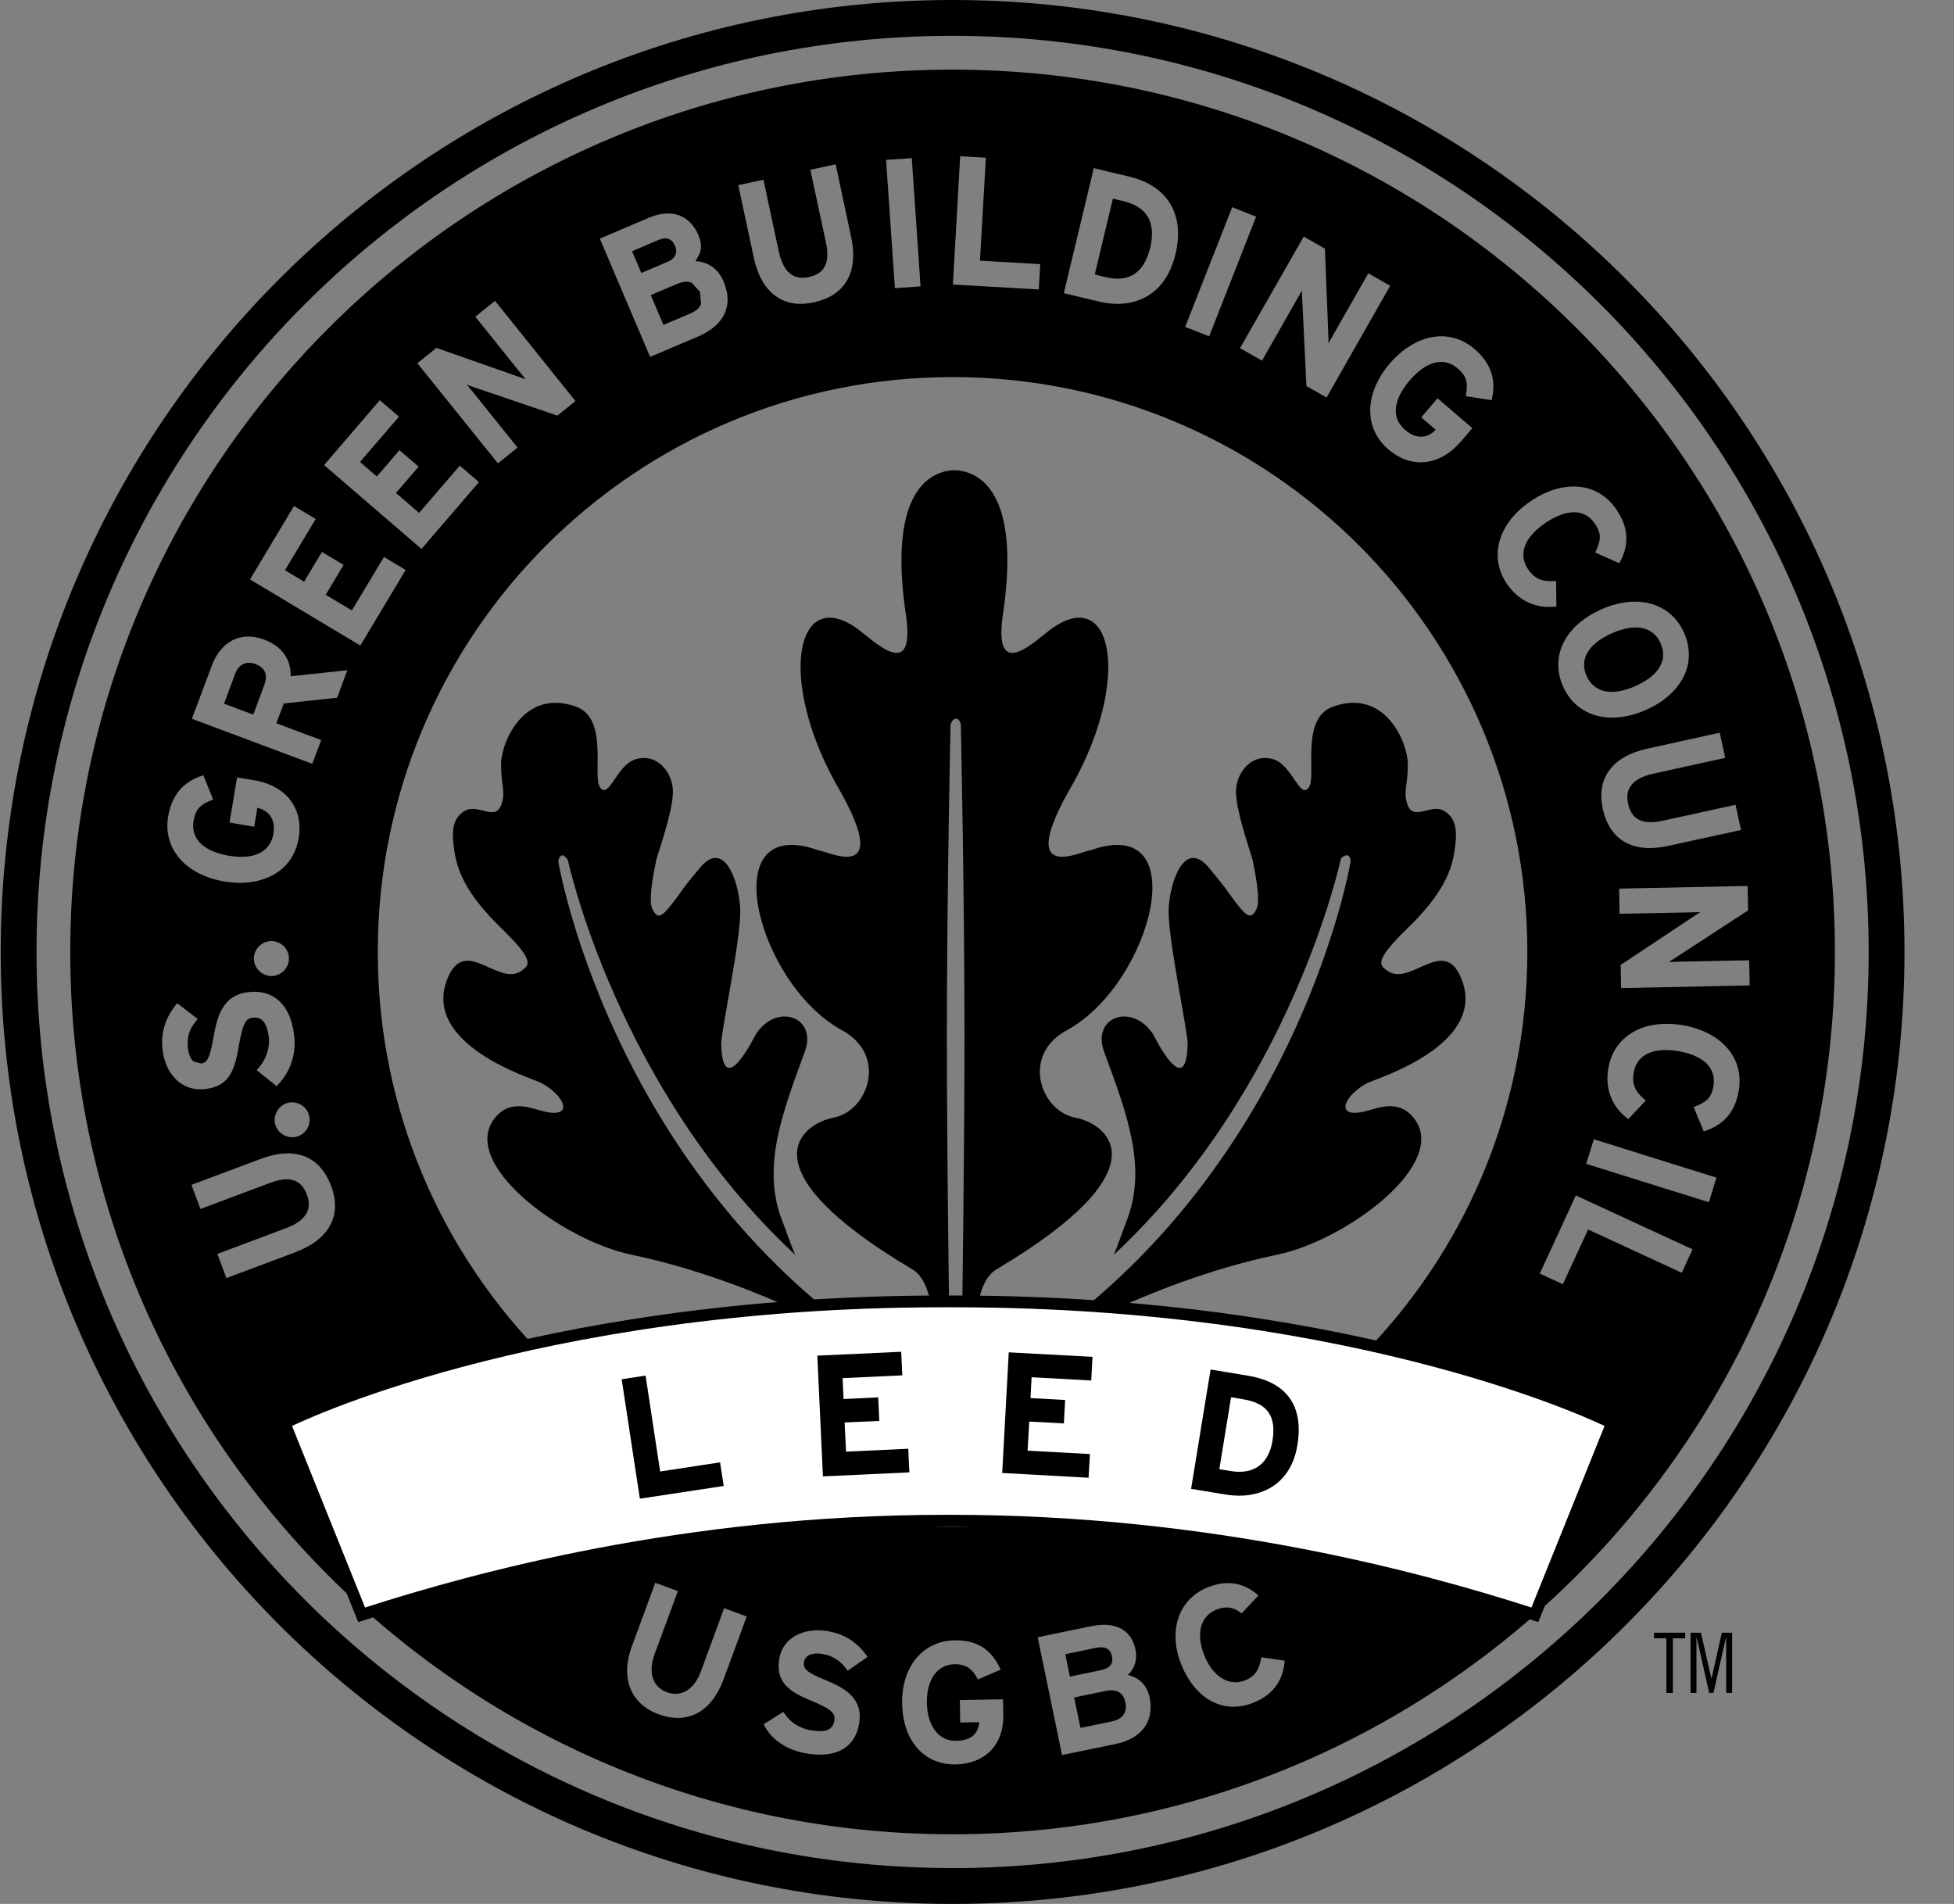 <svg width="39" height="38" viewBox="0 0 39 38" fill="none" xmlns="http://www.w3.org/2000/svg">
<rect x="0" y="0" width="39" height="38" fill="#808080" stroke="none"/>
<path d="M19.013 0C8.519 0 0.014 8.506 0.014 19.001C0.014 29.495 8.519 38 19.013 38C29.506 38 38.012 29.494 38.012 19.001C38.012 8.508 29.505 0 19.013 0ZM19.013 37.284C8.916 37.284 0.729 29.098 0.729 19C0.729 8.902 8.915 0.715 19.013 0.715C29.111 0.715 37.297 8.903 37.297 19.001C37.297 29.099 29.111 37.285 19.013 37.285" fill="black"/>
<path d="M27.324 21.602C27.502 21.517 29.677 20.849 29.175 19.551C28.825 18.64 28.15 19.721 27.679 19.368C27.528 19.256 27.434 19.166 28.095 18.525C28.757 17.882 28.958 17.427 29.023 17.03C29.089 16.636 29.089 16.334 28.816 16.18C28.546 16.029 28.186 16.431 28.078 16.014C28.012 15.79 28.098 15.665 28.099 15.264C28.101 14.826 27.653 13.733 26.609 14.102C25.933 14.34 26.292 15.504 26.118 15.724C25.939 15.951 25.787 15.259 25.408 15.152C24.971 15.027 24.666 15.432 24.669 15.807C24.673 16.182 24.918 16.881 24.998 17.152C25.043 17.366 25.16 17.95 25.086 18.122C24.976 18.38 24.881 18.296 24.631 17.967C24.412 17.676 24.526 17.797 24.138 17.331C23.655 16.734 23.361 17.561 23.326 18.114C23.291 18.666 23.712 20.586 23.704 20.843C23.675 21.995 23.034 20.673 23.014 20.641C22.592 20.001 21.783 20.3 22.036 20.988C22.498 22.243 22.911 23.325 22.474 24.399C22.416 24.544 22.337 24.794 22.231 25.043C25.782 21.737 26.759 17.157 26.76 17.151C26.773 17.104 26.858 17.059 26.902 17.073C26.945 17.086 26.966 17.176 26.952 17.223C26.951 17.23 25.792 24.034 19.6 27.508C19.463 27.582 19.446 27.501 19.421 27.379C19.449 26.301 19.495 25.567 19.894 25.331C23.23 23.351 22.146 22.439 21.454 22.305C20.762 22.169 20.367 21.039 21.321 20.547C23 19.602 23.86 16.23 21.773 16.968C21.583 16.985 20.212 17.697 21.422 15.629C22.566 13.561 22.213 11.718 21.027 12.521C20.714 12.73 19.834 13.665 20.01 12.315C20.325 10.267 19.818 9.538 19.217 9.404C19.217 9.404 19.154 9.394 19.104 9.387L19.049 9.391V9.384C19.014 9.381 18.881 9.404 18.881 9.404C18.281 9.538 17.774 10.268 18.088 12.315C18.264 13.665 17.384 12.73 17.073 12.521C15.885 11.718 15.534 13.561 16.678 15.629C17.886 17.697 16.516 16.985 16.325 16.968C14.24 16.23 15.098 19.602 16.777 20.547C17.731 21.039 17.336 22.169 16.644 22.305C15.952 22.439 14.868 23.351 18.204 25.331C18.605 25.569 18.653 26.305 18.683 27.388C18.655 27.507 18.635 27.581 18.499 27.508C12.307 24.034 11.149 17.23 11.148 17.223C11.133 17.175 11.167 17.086 11.212 17.073C11.255 17.059 11.324 17.135 11.338 17.182C11.339 17.188 12.318 21.737 15.87 25.043C15.763 24.794 15.684 24.544 15.625 24.399C15.19 23.325 15.603 22.243 16.064 20.988C16.317 20.3 15.508 20.001 15.087 20.641C15.066 20.673 14.425 21.995 14.395 20.843C14.388 20.586 14.809 18.666 14.773 18.114C14.738 17.56 14.444 16.734 13.961 17.331C13.572 17.797 13.688 17.676 13.469 17.967C13.219 18.296 13.124 18.38 13.013 18.122C12.939 17.95 13.055 17.366 13.101 17.152C13.183 16.88 13.427 16.182 13.431 15.807C13.434 15.432 13.129 15.026 12.692 15.152C12.312 15.259 12.161 15.951 11.982 15.724C11.808 15.505 12.166 14.34 11.492 14.102C10.447 13.733 9.999 14.827 10 15.264C10.002 15.665 10.087 15.79 10.02 16.014C9.914 16.431 9.554 16.029 9.283 16.18C9.012 16.333 9.01 16.636 9.076 17.03C9.142 17.427 9.342 17.881 10.005 18.525C10.666 19.166 10.572 19.256 10.42 19.368C9.949 19.721 9.275 18.64 8.923 19.551C8.424 20.849 10.598 21.517 10.775 21.602C11.242 21.825 11.497 22.333 10.861 22.184C10.604 22.123 10.214 21.938 9.907 22.279C9.098 23.181 11.209 24.756 12.61 25.044C14.011 25.335 15.266 25.87 15.796 26.111C16.318 26.347 18.547 27.876 18.701 28.496C18.74 28.678 18.835 28.814 19.051 28.814C19.267 28.814 19.358 28.693 19.397 28.509C19.538 27.902 21.776 26.348 22.3 26.111C22.829 25.87 24.084 25.335 25.484 25.044C26.886 24.756 28.997 23.18 28.188 22.279C27.882 21.937 27.491 22.123 27.235 22.184C26.598 22.333 26.854 21.825 27.32 21.602M19.177 28.042C19.177 28.042 19.163 28.168 19.064 28.165C18.964 28.161 18.972 28.042 18.972 28.042C18.972 28.042 18.899 23.685 18.899 20.702C18.899 17.719 18.972 14.468 18.972 14.468C18.972 14.468 18.998 14.345 19.081 14.345C19.163 14.345 19.177 14.468 19.177 14.468C19.177 14.468 19.25 17.718 19.25 20.702C19.25 23.686 19.177 28.042 19.177 28.042Z" fill="black"/>
<path d="M13.242 6.485C13.389 6.422 13.765 6.263 13.765 6.263C13.886 6.213 13.961 6.148 13.992 6.071L13.971 5.824L13.805 5.642C13.726 5.611 13.628 5.618 13.52 5.664C13.52 5.664 13.097 5.843 12.988 5.889C13.031 5.993 13.198 6.384 13.242 6.486" fill="black"/>
<path d="M5.101 13.254C4.914 13.184 4.765 13.258 4.69 13.457C4.69 13.457 4.513 13.931 4.471 14.045C4.573 14.084 4.951 14.224 5.055 14.263C5.097 14.15 5.274 13.675 5.274 13.675C5.293 13.626 5.307 13.571 5.307 13.517C5.307 13.413 5.258 13.313 5.101 13.254" fill="black"/>
<path d="M31.617 13.268C31.617 13.34 31.632 13.414 31.666 13.488C31.814 13.825 32.167 13.901 32.638 13.695C32.91 13.575 33.092 13.418 33.162 13.237C33.211 13.113 33.205 12.98 33.145 12.841C32.998 12.507 32.644 12.431 32.175 12.638C31.811 12.798 31.617 13.02 31.617 13.268" fill="black"/>
<path d="M22.626 5.478C22.783 5.382 22.894 5.203 22.957 4.943C22.981 4.844 22.992 4.75 22.992 4.665C22.992 4.531 22.963 4.414 22.904 4.319C22.814 4.172 22.654 4.072 22.427 4.016C22.427 4.016 22.295 3.984 22.212 3.965C22.181 4.094 21.881 5.352 21.85 5.48C21.931 5.5 22.064 5.531 22.064 5.531C22.291 5.586 22.48 5.567 22.627 5.478" fill="black"/>
<path d="M13.496 5.013C13.496 4.971 13.485 4.934 13.474 4.91C13.41 4.761 13.301 4.721 13.142 4.79C13.142 4.79 12.725 4.968 12.615 5.014C12.654 5.106 12.761 5.356 12.8 5.448C12.947 5.385 13.327 5.224 13.327 5.224C13.463 5.167 13.496 5.082 13.496 5.013" fill="black"/>
<path d="M22.064 33.75L21.439 33.879L21.565 34.487L22.19 34.358C22.419 34.31 22.501 34.168 22.463 33.983C22.421 33.782 22.293 33.703 22.064 33.751V33.75Z" fill="black"/>
<path d="M22.194 33.057C22.163 32.909 22.063 32.85 21.859 32.892L21.262 33.016L21.354 33.463L21.976 33.334C22.17 33.293 22.222 33.188 22.194 33.057Z" fill="black"/>
<path d="M19.012 1.39C9.286 1.39 1.402 9.273 1.402 18.999C1.402 28.726 9.287 36.61 19.012 36.61C28.736 36.61 36.623 28.727 36.623 18.999C36.623 9.272 28.738 1.39 19.012 1.39ZM34.88 17.684L34.891 18.17L33.403 19.14C33.403 19.14 33.345 19.175 33.305 19.2C33.365 19.198 33.591 19.192 33.591 19.192L34.911 19.166L34.922 19.668L32.356 19.721L32.347 19.259L33.876 18.243C33.876 18.243 33.912 18.221 33.936 18.205C33.876 18.206 33.653 18.212 33.653 18.212L32.325 18.238L32.316 17.736L34.804 17.684H34.88ZM34.324 14.625L34.433 15.126L33.002 15.441C32.772 15.491 32.617 15.578 32.538 15.701C32.48 15.793 32.465 15.906 32.495 16.04C32.527 16.184 32.587 16.285 32.68 16.343C32.796 16.418 32.964 16.43 33.182 16.382L34.64 16.063L34.749 16.566L33.3 16.882C32.594 17.038 32.129 16.775 31.99 16.143C31.856 15.533 32.18 15.095 32.881 14.942L34.249 14.64L34.324 14.625ZM33.615 12.636C33.73 12.898 33.738 13.171 33.64 13.423C33.517 13.736 33.234 14.003 32.845 14.172C32.456 14.343 32.069 14.37 31.757 14.247C31.503 14.147 31.309 13.957 31.195 13.695C31.08 13.433 31.072 13.162 31.17 12.91C31.292 12.597 31.575 12.331 31.965 12.16C32.689 11.843 33.35 12.034 33.616 12.636H33.615ZM29.91 10.883C29.972 10.553 30.201 10.239 30.554 10.001C31.207 9.559 31.895 9.625 32.261 10.168C32.493 10.508 32.523 10.837 32.353 11.177L32.321 11.241L31.839 11.028L31.87 10.96C31.961 10.753 31.951 10.627 31.835 10.456C31.752 10.333 31.645 10.257 31.514 10.233C31.326 10.197 31.096 10.267 30.848 10.435C30.423 10.723 30.296 11.062 30.499 11.362C30.619 11.538 30.758 11.606 30.981 11.599L31.058 11.597L31.064 12.107L30.991 12.112C30.62 12.137 30.295 11.973 30.075 11.651C29.915 11.413 29.858 11.15 29.91 10.884V10.883ZM28.689 6.715C28.96 6.694 29.216 6.782 29.431 6.966C29.738 7.23 29.859 7.549 29.786 7.915L29.772 7.987L29.257 7.907L29.266 7.833C29.3 7.613 29.257 7.493 29.097 7.356C28.985 7.259 28.859 7.214 28.727 7.225C28.534 7.239 28.329 7.367 28.135 7.594C27.942 7.82 27.845 8.041 27.86 8.234C27.869 8.367 27.933 8.484 28.046 8.581C28.16 8.679 28.276 8.724 28.391 8.715C28.507 8.705 28.593 8.642 28.657 8.579C28.579 8.511 28.367 8.329 28.367 8.329L28.692 7.949L29.387 8.545L29.155 8.815C28.942 9.061 28.689 9.204 28.423 9.224C28.172 9.244 27.927 9.156 27.712 8.971C27.496 8.786 27.371 8.545 27.351 8.274C27.326 7.94 27.463 7.577 27.74 7.254C28.017 6.932 28.356 6.74 28.69 6.715H28.689ZM26.021 4.721L26.444 4.962L26.514 6.737C26.514 6.737 26.516 6.804 26.516 6.852C26.572 6.751 26.656 6.603 26.656 6.603L27.31 5.455L27.747 5.704L26.477 7.934L26.075 7.706L25.987 5.872C25.987 5.872 25.985 5.829 25.984 5.799C25.932 5.891 25.845 6.045 25.845 6.045L25.189 7.198L24.75 6.949L25.984 4.787L26.021 4.721V4.721ZM24.566 4.206L24.593 4.135L25.071 4.324L24.134 6.712L23.655 6.524L24.566 4.206ZM21.812 3.43L21.829 3.355L22.543 3.526C23.306 3.708 23.649 4.284 23.463 5.066C23.242 5.986 22.535 6.162 21.947 6.022L21.233 5.851L21.813 3.43H21.812ZM19.16 3.194L19.163 3.118L19.677 3.148C19.677 3.148 19.568 5.062 19.559 5.202C19.693 5.21 20.762 5.272 20.762 5.272L20.733 5.777L19.019 5.679L19.16 3.194ZM18.122 3.162L18.198 3.156L18.373 5.716L17.861 5.751L17.685 3.191L18.122 3.162V3.162ZM15.238 3.588L15.544 5.02C15.631 5.424 15.831 5.597 16.139 5.531C16.341 5.488 16.598 5.368 16.486 4.844L16.174 3.388L16.603 3.296L16.679 3.28L16.988 4.73C17.066 5.1 17.032 5.404 16.883 5.634C16.75 5.838 16.534 5.973 16.24 6.035C15.957 6.097 15.713 6.062 15.514 5.931C15.283 5.782 15.125 5.514 15.044 5.137L14.735 3.694L15.238 3.588ZM12.956 4.344C13.183 4.248 13.396 4.234 13.573 4.305C13.733 4.371 13.859 4.503 13.939 4.691C13.975 4.774 13.992 4.857 13.992 4.937C13.992 5.035 13.933 5.123 13.881 5.212C14.084 5.223 14.318 5.323 14.44 5.613C14.494 5.74 14.522 5.864 14.522 5.978C14.522 6.067 14.505 6.152 14.474 6.23C14.392 6.435 14.208 6.6 13.928 6.719L12.976 7.123L11.972 4.763L12.955 4.344H12.956ZM8.711 6.944L10.387 7.532C10.387 7.532 10.451 7.556 10.495 7.573C10.443 7.511 10.314 7.352 10.314 7.352L9.487 6.321L9.82 6.052L9.88 6.004L11.486 8.005L11.125 8.295L9.389 7.704C9.389 7.704 9.348 7.689 9.32 7.679C9.356 7.722 9.499 7.899 9.499 7.899L10.33 8.933L9.938 9.248L8.33 7.249L8.711 6.944V6.944ZM7.532 8.044L7.581 7.988L7.964 8.316C7.964 8.316 7.272 9.119 7.185 9.22C7.259 9.284 7.447 9.446 7.522 9.51C7.601 9.419 7.973 8.985 7.973 8.985L8.356 9.314C8.356 9.314 7.982 9.748 7.903 9.839C7.986 9.911 8.283 10.166 8.365 10.237C8.454 10.136 9.177 9.293 9.177 9.293L9.56 9.623L8.412 10.956L6.468 9.282L7.532 8.044V8.044ZM3.358 16.291C3.425 15.891 3.638 15.624 3.989 15.498L4.058 15.473L4.254 15.956L4.185 15.986C3.981 16.071 3.9 16.171 3.865 16.376C3.84 16.524 3.866 16.653 3.943 16.762C4.055 16.92 4.269 17.029 4.563 17.079C5.069 17.165 5.395 17.006 5.456 16.645C5.463 16.605 5.465 16.567 5.465 16.53C5.465 16.432 5.442 16.35 5.392 16.281C5.325 16.188 5.227 16.146 5.137 16.121C5.12 16.225 5.074 16.501 5.074 16.501L4.581 16.417L4.732 15.516L5.082 15.575C5.404 15.63 5.656 15.774 5.812 15.992C5.957 16.196 6.009 16.451 5.961 16.731C5.913 17.012 5.772 17.244 5.552 17.4C5.277 17.594 4.896 17.663 4.476 17.593C4.057 17.521 3.718 17.331 3.524 17.058C3.404 16.887 3.34 16.691 3.34 16.479C3.34 16.418 3.346 16.355 3.357 16.29L3.358 16.291ZM6.17 22.265C6.218 22.447 6.101 22.64 5.918 22.688C5.733 22.734 5.537 22.618 5.492 22.436C5.445 22.252 5.562 22.059 5.747 22.011C5.93 21.965 6.123 22.081 6.17 22.265ZM5.767 19.125C5.77 19.315 5.613 19.477 5.424 19.481C5.234 19.483 5.07 19.326 5.067 19.136C5.064 18.948 5.222 18.786 5.412 18.782C5.602 18.78 5.764 18.937 5.767 19.125H5.767ZM3.245 20.961C3.206 20.639 3.285 20.352 3.49 20.082L3.536 20.022L3.945 20.337L3.897 20.399C3.771 20.556 3.726 20.72 3.751 20.928C3.767 21.05 3.806 21.141 3.868 21.188L4.014 21.226C4.115 21.213 4.18 21.173 4.258 20.719C4.337 20.27 4.449 19.862 4.954 19.802C5.181 19.774 5.375 19.82 5.529 19.942C5.716 20.087 5.831 20.331 5.871 20.666C5.915 21.019 5.804 21.369 5.569 21.627L5.521 21.68L5.124 21.359L5.174 21.299C5.316 21.134 5.39 20.902 5.364 20.7C5.319 20.328 5.167 20.298 5.039 20.313C4.918 20.327 4.848 20.41 4.773 20.84C4.688 21.342 4.596 21.676 4.094 21.737C3.901 21.761 3.721 21.712 3.573 21.597C3.396 21.457 3.278 21.232 3.245 20.961H3.245ZM5.901 24.991L4.519 25.509L4.338 25.027L5.71 24.512C5.929 24.431 6.071 24.322 6.131 24.19C6.176 24.091 6.175 23.976 6.127 23.848C6.054 23.654 5.899 23.419 5.396 23.607L4.001 24.13L3.821 23.648L5.21 23.128C5.886 22.875 6.383 23.068 6.611 23.674C6.829 24.259 6.571 24.738 5.9 24.99L5.901 24.991ZM6.727 13.926C6.727 13.926 5.749 14.032 5.664 14.041C5.641 14.103 5.551 14.341 5.516 14.436C5.636 14.481 6.411 14.771 6.411 14.771L6.233 15.245L3.83 14.346L4.228 13.284C4.413 12.792 4.813 12.594 5.273 12.766C5.619 12.895 5.803 13.148 5.803 13.483V13.497C5.953 13.481 6.932 13.377 6.932 13.377L6.728 13.927L6.727 13.926ZM4.991 11.563L5.829 10.164L5.868 10.099L6.301 10.358C6.301 10.358 5.756 11.268 5.688 11.381C5.772 11.433 5.985 11.559 6.069 11.61C6.131 11.507 6.426 11.016 6.426 11.016L6.857 11.275C6.857 11.275 6.563 11.767 6.501 11.871C6.595 11.925 6.93 12.129 7.024 12.183C7.092 12.07 7.664 11.116 7.664 11.116L8.096 11.376L7.192 12.884L4.99 11.565L4.991 11.563ZM14.44 33.522C14.199 34.175 13.718 34.426 13.146 34.215C12.603 34.015 12.37 33.512 12.612 32.856L13.079 31.591L13.53 31.756L13.065 33.016C12.933 33.377 13.023 33.668 13.309 33.774C13.596 33.88 13.855 33.723 13.988 33.362L14.453 32.098L14.904 32.263L14.44 33.522L14.44 33.522ZM16.478 33.533C16.839 33.684 17.233 33.881 17.148 34.396C17.074 34.846 16.739 35.104 16.092 34.996C15.696 34.931 15.378 34.707 15.243 34.413L15.635 34.166C15.769 34.385 15.969 34.499 16.195 34.537C16.477 34.583 16.621 34.527 16.652 34.348C16.677 34.195 16.607 34.116 16.178 33.939C15.758 33.765 15.476 33.576 15.553 33.108C15.624 32.679 16.047 32.478 16.515 32.555C16.884 32.617 17.131 32.8 17.316 33.07L16.92 33.345C16.792 33.164 16.638 33.048 16.421 33.013C16.167 32.97 16.065 33.065 16.047 33.17C16.024 33.318 16.117 33.383 16.477 33.533H16.478ZM19.076 35.216C18.448 35.225 18.018 34.752 18.006 33.995C17.993 33.264 18.424 32.749 19.052 32.739C19.543 32.732 19.806 32.956 19.972 33.324L19.518 33.52C19.426 33.343 19.314 33.212 19.053 33.216C18.694 33.222 18.492 33.541 18.5 33.986C18.507 34.429 18.721 34.751 19.081 34.745C19.411 34.739 19.521 34.583 19.546 34.373L19.165 34.379L19.157 33.931L20.019 33.916L20.025 34.233C20.034 34.85 19.633 35.206 19.076 35.216H19.076ZM22.265 34.809L21.197 35.029L20.711 32.677L21.789 32.455C22.247 32.36 22.582 32.519 22.663 32.923C22.706 33.125 22.645 33.305 22.509 33.431C22.715 33.476 22.892 33.619 22.945 33.876C23.047 34.37 22.769 34.705 22.265 34.809ZM25.022 33.982C24.44 34.22 23.869 33.934 23.582 33.233C23.306 32.556 23.52 31.919 24.101 31.683C24.521 31.512 24.859 31.611 25.117 31.844L24.781 32.203C24.639 32.083 24.477 32.046 24.277 32.127C23.942 32.263 23.871 32.632 24.04 33.047C24.202 33.447 24.521 33.673 24.855 33.537C25.054 33.455 25.137 33.321 25.174 33.077L25.64 33.145C25.615 33.522 25.425 33.819 25.022 33.982ZM19.013 30.474C12.676 30.474 7.54 25.336 7.54 18.999C7.54 12.663 12.676 7.526 19.013 7.526C25.349 7.526 30.484 12.663 30.484 18.999C30.484 25.336 25.348 30.474 19.013 30.474ZM33.566 25.403C33.566 25.403 31.826 24.598 31.697 24.539C31.641 24.66 31.193 25.632 31.193 25.632L30.733 25.419L31.42 23.929L31.452 23.859L33.782 24.935L33.566 25.403ZM34.108 23.995L31.659 23.229L31.789 22.811L31.811 22.738L34.259 23.504L34.108 23.995ZM34.705 21.764C34.636 22.168 34.429 22.428 34.073 22.557L34.005 22.582L33.804 22.095L33.876 22.067C34.081 21.98 34.165 21.882 34.199 21.678C34.223 21.532 34.196 21.404 34.121 21.297C34.009 21.14 33.793 21.029 33.498 20.98C32.992 20.895 32.667 21.052 32.607 21.41C32.571 21.62 32.625 21.766 32.789 21.914L32.848 21.966L32.498 22.337L32.443 22.291C32.156 22.053 32.035 21.709 32.1 21.325C32.209 20.676 32.806 20.331 33.586 20.462C34.002 20.533 34.343 20.723 34.537 20.997C34.694 21.216 34.752 21.484 34.704 21.764H34.705Z" fill="black"/>
<path d="M18.821 26.092C10.615 26.092 5.829 28.461 5.829 28.461L7.286 32.084C9.465 31.384 13.656 30.234 18.869 30.234H18.986C24.198 30.234 28.389 31.384 30.566 32.084L32.025 28.461C32.025 28.461 27.239 26.092 19.033 26.092H18.82H18.821Z" stroke="black" stroke-width="0.47"/>
<path d="M18.821 26.092C10.615 26.092 5.829 28.461 5.829 28.461L7.286 32.084C9.465 31.384 13.656 30.234 18.869 30.234H18.986C24.198 30.234 28.389 31.384 30.566 32.084L32.025 28.461C32.025 28.461 27.239 26.092 19.033 26.092H18.82H18.821Z" fill="white"/>
<path d="M12.771 29.912L12.408 27.528L12.885 27.455L13.176 29.369L14.372 29.187L14.445 29.658L12.771 29.912Z" fill="black"/>
<path d="M16.425 29.467L16.313 27.057L17.987 26.98L18.009 27.45L16.817 27.506L16.837 27.923L17.528 27.89L17.55 28.36L16.858 28.391L16.886 28.973L18.128 28.915L18.15 29.387L16.425 29.467Z" fill="black"/>
<path d="M20.003 29.399L20.134 26.991L21.805 27.081L21.78 27.553L20.59 27.488L20.568 27.904L21.259 27.942L21.234 28.41L20.543 28.373L20.51 28.954L21.754 29.021L21.727 29.494L20.003 29.399Z" fill="black"/>
<path d="M24.484 29.832L23.773 29.716L24.162 27.334L24.907 27.457C25.587 27.568 26.038 27.97 25.895 28.841C25.76 29.677 25.096 29.931 24.484 29.832ZM24.814 27.918L24.563 27.876L24.325 29.332L24.56 29.37C25.059 29.452 25.335 29.196 25.407 28.761C25.486 28.275 25.319 28 24.814 27.918Z" fill="black"/>
<path d="M24.814 27.918L24.563 27.875L24.325 29.332L24.56 29.37C25.059 29.452 25.335 29.196 25.407 28.761C25.486 28.275 25.319 28 24.814 27.918Z" stroke="black" stroke-width="0.02"/>
<path d="M33.635 32.587V32.699H33.389V33.789H33.26V32.699H33.013V32.587H33.635Z" fill="black"/>
<path d="M33.949 32.587L34.157 33.497H34.162L34.366 32.587H34.572V33.789H34.453V32.687H34.448L34.199 33.789H34.114L33.865 32.687H33.86V33.789H33.742V32.587H33.949Z" fill="black"/>
</svg>

